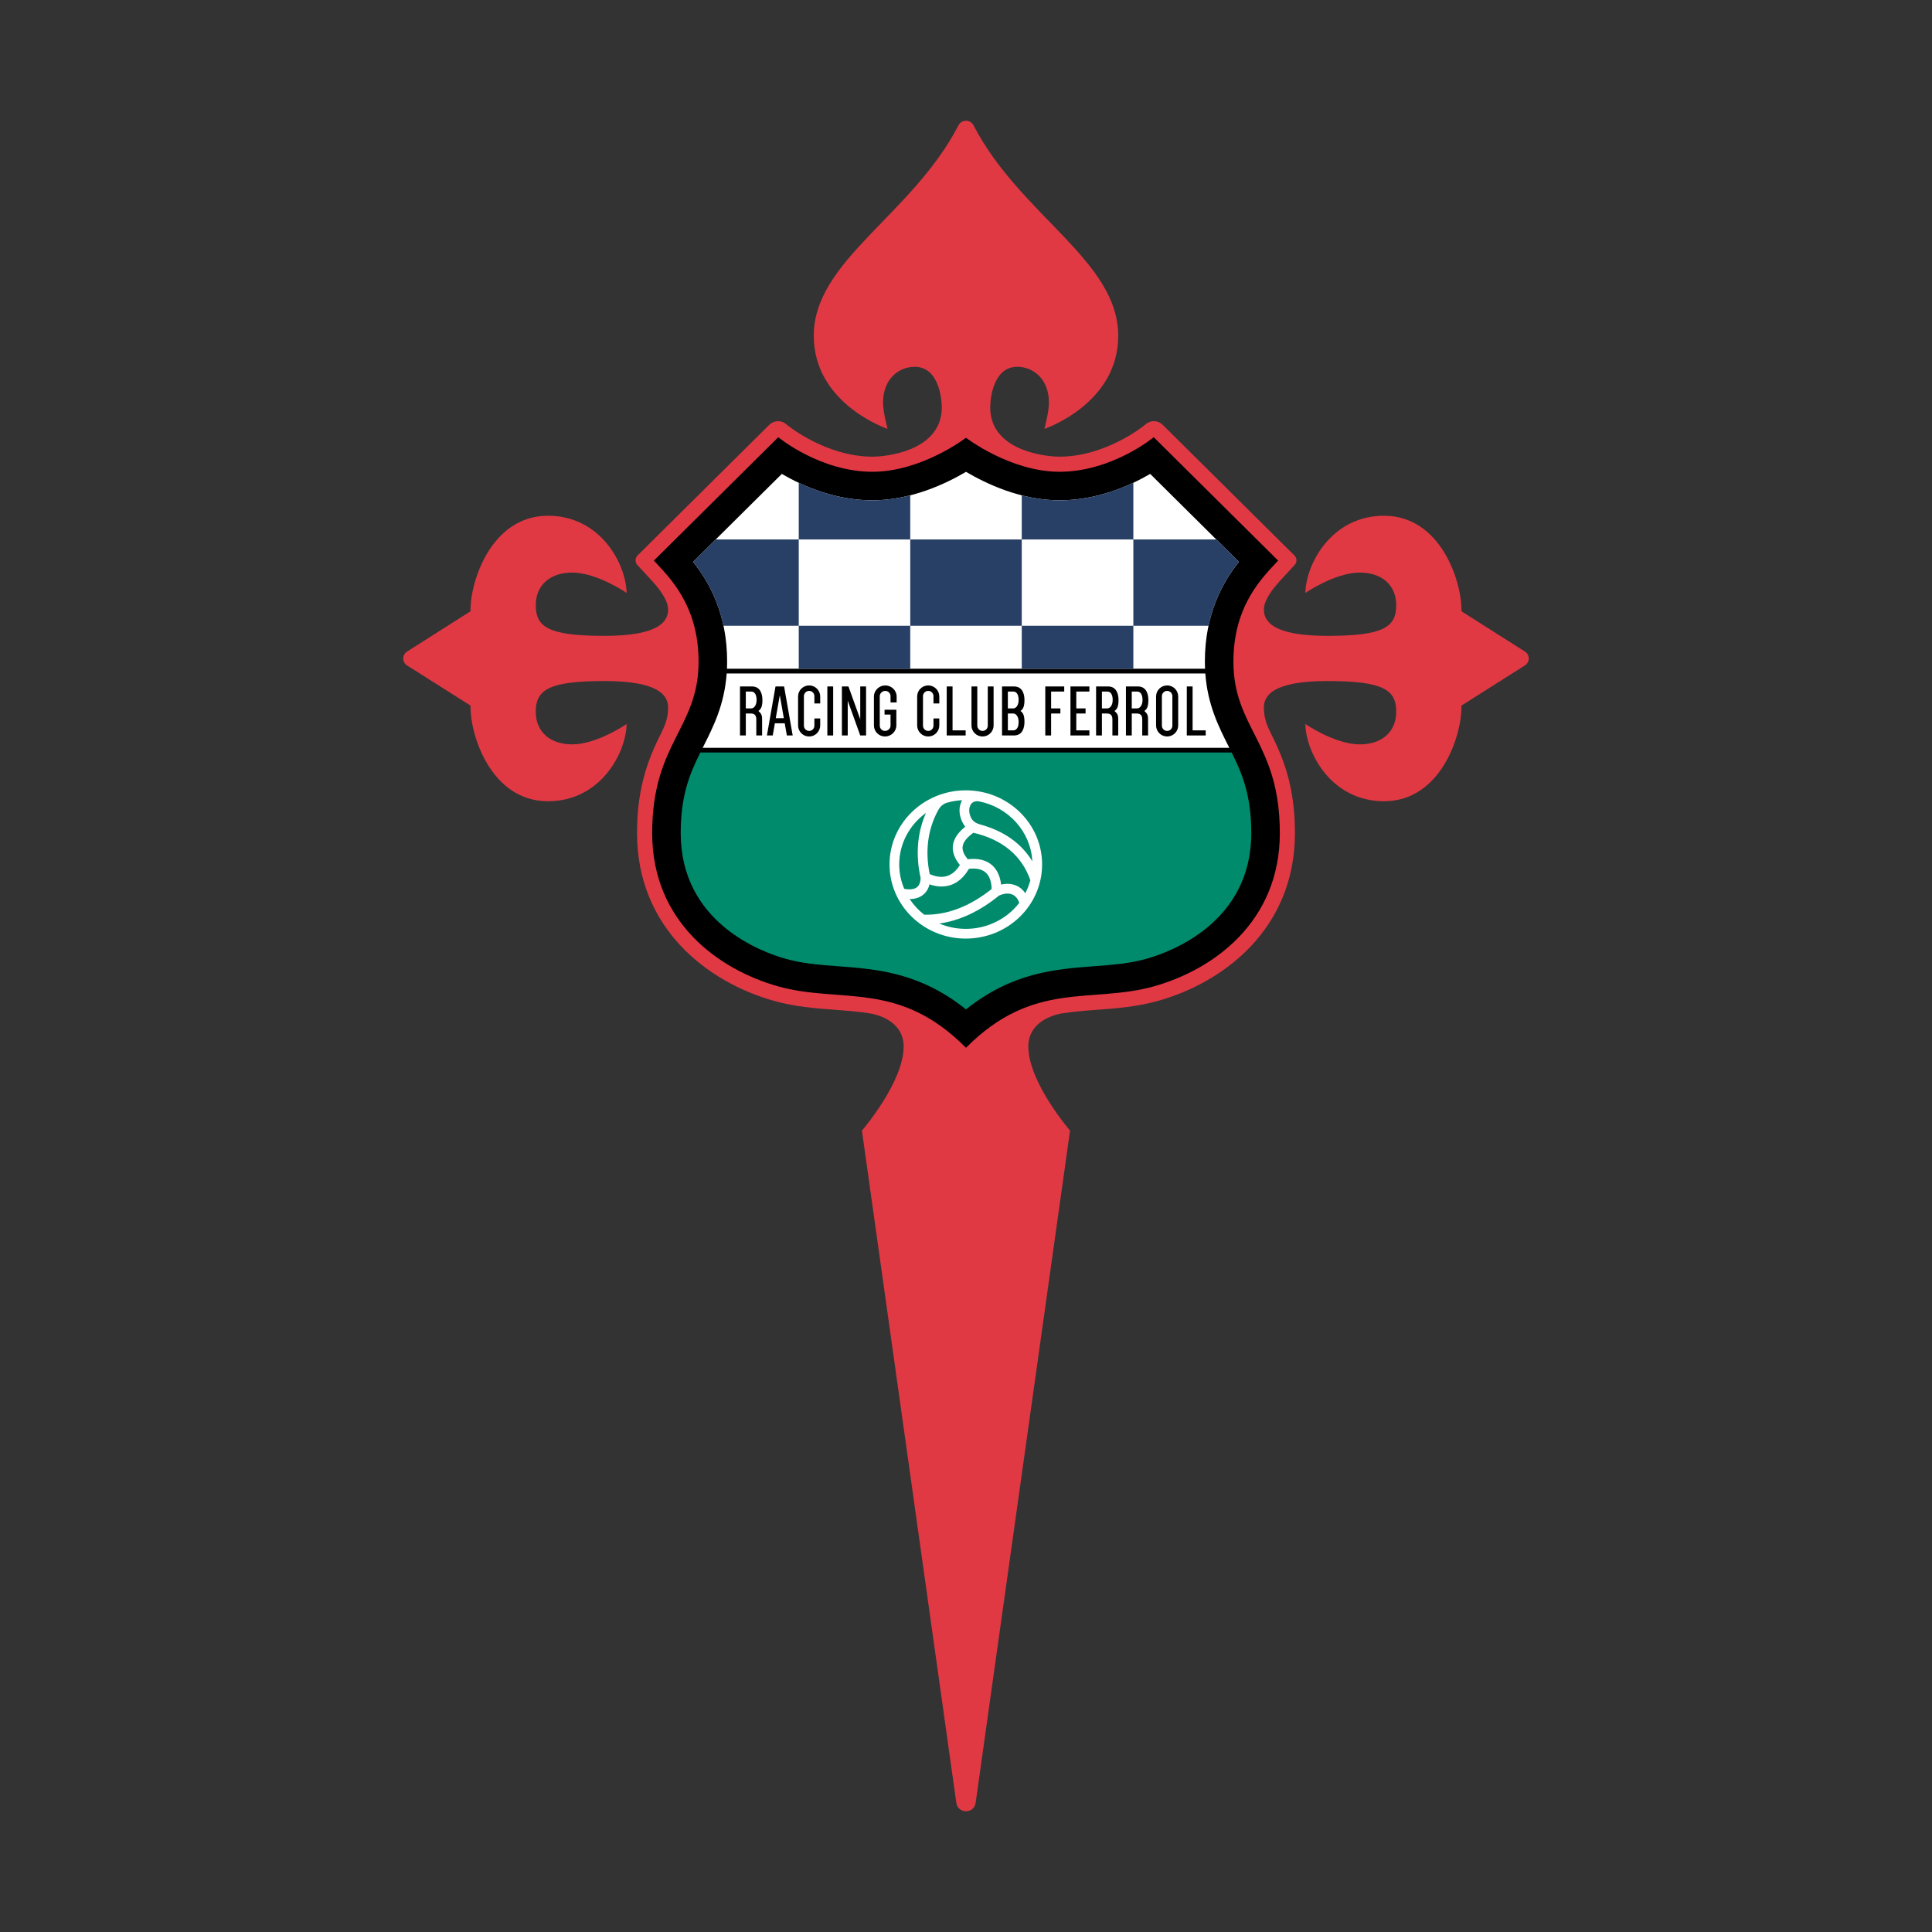 <?xml version="1.0" encoding="UTF-8"?>
<svg data-name="图层_1" xmlns="http://www.w3.org/2000/svg" version="1.1" viewBox="0 0 800 800">
  <rect x="0" y="0" width="800" height="800" fill="#333333" stroke="none"/>
  <!-- Created by @FCLOGO 2025-7-2 GMT+8 22:43:45 . https://fclogo.top/ -->
<!-- FOR PERSONAL USE ONLY NOT FOR COMMERCIAL USE -->
  <path d="M631.428,269.788l-26.274-16.667c.284-11.989-8.437-39.559-32.072-39.559-21.531,0-32.254,19.652-32.569,31.969,0,0,12.242-8.432,22.533-8.432,9.455,0,15.104,5.457,15.104,13.488,0,9.058-5.167,12.711-28.504,12.711-22.634,0-26.297-6.028-26.297-10.908,0-2.71,1.657-5.426,3.534-8.137,1.958-2.524,3.944-4.647,5.679-6.504l3.52-3.783c1.054-1.134,1.013-2.901-.091-3.985l-2.341-2.296-52.227-51.799c-1.868-1.853-4.84-1.992-6.874-.322l-.795.652c-.156.129-15.907,12.88-35.014,12.88-.374,0-.746-.013-1.118-.025-7.917-.293-27.587-3.735-27.587-20.318,0-4.267,1.46-16.865,11.194-16.865,6.674,0,13.116,5.068,13.116,14.893,0,3.876-1.876,10.805-1.876,10.805,0,0,30.564-10.236,30.564-38.539,0-31.187-40.652-49.878-59.917-87.149-1.306-2.529-4.924-2.529-6.232,0-19.262,37.271-59.917,55.962-59.917,87.149,0,28.303,30.564,38.539,30.564,38.539,0,0-1.876-6.928-1.876-10.805,0-9.825,6.443-14.893,13.116-14.893,9.734,0,11.194,12.598,11.194,16.865,0,16.583-19.67,20.024-27.586,20.318-.373.011-.745.025-1.118.025-19.107,0-34.857-12.751-35.015-12.88l-.783-.644c-2.034-1.67-5.008-1.534-6.882.314l-.724.715-53.835,53.393c-1.1,1.092-1.137,2.861-.08,3.995l3.495,3.758c1.737,1.857,3.721,3.98,5.679,6.504,1.881,2.711,3.536,5.428,3.536,8.139,0,4.88-3.664,10.908-26.298,10.908-23.337,0-28.503-3.653-28.503-12.711,0-8.031,5.648-13.488,15.103-13.488,10.292,0,22.533,8.432,22.533,8.432-.314-12.316-11.038-31.969-32.569-31.969-23.635,0-32.356,27.57-32.072,39.559l-26.274,16.667c-2.127,1.345-2.127,4.41,0,5.759l26.274,16.63c-.284,12.045,8.437,39.603,32.072,39.603,21.531,0,32.255-19.656,32.569-31.981,0,0-12.241,8.433-22.533,8.433-9.455,0-15.103-5.457-15.103-13.489,0-9.032,5.167-12.739,28.503-12.739,22.634,0,26.298,6.08,26.298,10.937,0,3.797-.907,6.742-2.926,10.755-4.92,9.897-9.934,21.57-9.934,41.283,0,39.415,29.209,61.706,56.544,69.425,8.788,2.48,17.185,3.112,25.305,3.723,5.201.392,10.189.769,15.098,1.58,5.255,1.058,13.449,4.519,13.449,13.628,0,14.834-17.277,34.829-17.277,34.829l39.091,278.36c.652,4.635,7.343,4.635,7.994,0l39.092-278.36s-17.276-19.995-17.276-34.829c0-9.105,8.186-12.567,13.442-13.628,4.91-.809,9.901-1.189,15.106-1.58,8.119-.611,16.516-1.244,25.304-3.723,27.337-7.719,56.545-30.01,56.545-69.425,0-19.749-5.032-31.429-9.963-41.337-1.998-3.984-2.898-6.921-2.898-10.7,0-4.856,3.663-10.937,26.297-10.937,23.338,0,28.504,3.707,28.504,12.739,0,8.032-5.649,13.489-15.104,13.489-10.291,0-22.533-8.433-22.533-8.433.315,12.326,11.038,31.981,32.569,31.981,23.635,0,32.357-27.558,32.072-39.603l26.274-16.63c2.127-1.349,2.127-4.414,0-5.759" style="fill: #e03944;"/>
  <path d="M400,433.868c27.959-28.2,51.818-18.106,77.963-25.488,24.48-6.914,51.987-26.629,51.987-63.402,0-37.461-19.219-43.292-19.219-70.994,0-23.533,12.227-35.03,18.512-41.857l-51.507-51.085s-17.266,14.31-38.997,14.31c-20.422,0-38.74-14.084-38.74-14.084,0,0-18.317,14.084-38.739,14.084-21.731,0-38.997-14.31-38.997-14.31l-51.507,51.085c6.284,6.826,18.511,18.324,18.511,41.857,0,27.702-19.218,33.533-19.218,70.994,0,36.773,27.507,56.488,51.987,63.402,26.145,7.383,50.005-2.712,77.962,25.488"/>
  <path d="M289.988,311.605c-4.33,8.7-8.116,17.62-8.116,33.373,0,36.908,33.201,49.152,43.378,52.026,7.041,1.988,14.185,2.525,21.748,3.094,16.001,1.203,33.867,2.551,53.003,17.873,19.136-15.322,37.003-16.669,53.003-17.873,7.563-.569,14.707-1.106,21.748-3.094,10.177-2.874,43.38-15.118,43.38-52.026,0-15.753-3.786-24.673-8.116-33.373h-220.027Z" style="fill: #008b6c;"/>
  <path d="M508.706,309.001c-4.096-8.107-8.668-17.192-9.61-30.143h-198.193c-.943,12.951-5.514,22.035-9.609,30.142-.11.217-.218.433-.327.649h218.068c-.11-.217-.218-.432-.329-.648" style="fill: #fff;"/>
  <path d="M301.027,276.896h197.946c-.04-.949-.063-1.92-.063-2.912,0-19.886,7.369-32.844,14.084-41.325-9.565-9.485-28.251-28.018-36.726-36.424-8.386,4.893-21.887,10.939-37.528,10.939-15.96,0-30.456-6.904-38.74-11.797-8.284,4.893-22.78,11.797-38.739,11.797-15.643,0-29.143-6.046-37.528-10.939-8.475,8.406-27.162,26.939-36.725,36.424,6.714,8.482,14.082,21.439,14.082,41.325,0,.992-.022,1.963-.063,2.912" style="fill: #fff;"/>
  <path d="M376.915,205.098h0c-4.924,1.258-10.2,2.076-15.655,2.076-11.826,0-22.422-3.456-30.515-7.256v23.46h46.169v-18.28ZM376.915,223.378h0v35.744h46.169v-35.744h-46.169ZM469.295,199.897h0c-8.097,3.809-18.709,7.277-30.555,7.277-5.455,0-10.732-.819-15.656-2.076v18.28h46.21v-23.481ZM503.636,223.378h-34.341v35.744h31.133c2.498-11.792,7.696-20.313,12.566-26.464-2.58-2.559-5.829-5.78-9.357-9.28ZM423.085,276.896h46.21v-17.773h-46.21v17.773ZM330.746,276.896h46.169v-17.773h-46.169v17.773ZM296.365,223.378c-3.528,3.501-6.776,6.722-9.357,9.28,4.869,6.151,10.067,14.672,12.564,26.464h31.174v-35.744h-34.382Z" style="fill: #283f66;"/>
  <path d="M424.558,369.871h0c-.739-1.094-1.652-1.988-2.712-2.64-2.098-1.253-4.639-1.569-7.316-.939-.456-4.267-2.228-6.75-3.826-8.116-2.442-2.101-5.91-2.887-9.971-2.375-1.434-1.715-2.158-3.294-2.158-4.733,0-.15.009-.299.025-.447.198-1.84,1.628-3.727,4.449-5.792,12.05,2.791,20.111,9.537,23.602,19.665-.496,1.865-1.204,3.659-2.093,5.377M399.901,384.622h0c-3.899,0-7.603-.78-10.961-2.214,8.405-1.152,16.795-5.087,24.721-11.559,2.311-1.056,4.532-1.122,6.084-.157,1.05.638,1.834,1.712,2.32,3.142-5.028,6.553-13.11,10.789-22.164,10.789ZM376.678,372.293h0c2.031-.026,3.752-.507,5.155-1.477,1.164-.802,2.491-2.221,3.052-4.622,6.733,2.323,12.544.079,16.303-6.408,2.246-.302,4.967-.201,6.919,1.473,1.591,1.387,2.459,3.741,2.507,6.857-9.011,7.236-18.573,10.869-27.921,10.638-2.369-1.831-4.374-4.019-6.016-6.462ZM372.349,357.945h0c0-8.719,4.347-16.461,11.075-21.337-3.574,8.085-4.377,17.324-2.224,26.903-.035,1.893-.594,3.24-1.628,3.967-1.158.796-2.979.971-5.147.564-1.335-3.103-2.076-6.497-2.076-10.097ZM388.659,335.176h0c.775-1.337,2.01-2.369,3.523-2.799,1.995-.567,4.036-.925,6.189-1.041-.632,1.231-1.058,2.637-1.058,4.184,0,2.955,1.277,5.31,2.346,6.837-2.313,1.863-4.727,4.447-5.096,7.831-.032.294-.048.591-.048.888,0,2.325.994,4.699,2.957,7.105-3.011,4.847-7.194,6.105-12.499,3.763-2.025-9.7-.724-18.964,3.686-26.768ZM401.806,333.45h0c.61-1.352,2.13-1.903,3.587-1.616,12.172,2.386,21.444,12.514,22.069,24.816-4.508-7.424-11.773-12.595-21.586-15.253-1.508-.41-2.93-1.183-3.658-2.554-.488-.9-.889-2.053-.889-3.324,0-.747.184-1.435.477-2.07ZM399.901,327.263c-17.428,0-31.567,13.748-31.567,30.682,0,16.965,14.138,30.704,31.567,30.704,17.472,0,31.611-13.739,31.611-30.704,0-16.933-14.139-30.682-31.611-30.682Z" style="fill: #fff;"/>
  <path d="M308.825,286.354h0v6.98h2.231c1.165,0,2.232-1.301,2.232-3.491,0-2.558-1.067-3.49-2.232-3.49h-2.231ZM306.415,284.245h4.944c3.796,0,4.338,3.647,4.338,5.599,0,2.343-.392,3.736-1.674,4.547.879.847,1.548,1.336,1.548,3.297l.007,6.849h-2.412v-6.735c0-1.547-.727-2.388-2.343-2.354h-1.998v9.089h-2.41v-20.291Z"/>
  <path d="M321.23,297.385h0l1.67-9.53,1.671,9.53h-3.341ZM325.825,304.536h2.411l-3.557-20.291h-3.555l-3.559,20.291h2.413l.883-5.041h4.081l.883,5.041Z"/>
  <path d="M337.218,297.502v2.987c0,1.199-.972,2.171-2.17,2.171s-2.168-.972-2.168-2.171v-12.236c0-1.2.971-2.171,2.168-2.171s2.17.971,2.17,2.171v3.026h2.414v-2.878c0-2.53-2.054-4.581-4.583-4.581s-4.582,2.051-4.582,4.581v11.977c0,2.532,2.053,4.582,4.582,4.582s4.583-2.05,4.583-4.582v-2.877h-2.414Z"/>
  <rect x="342.584" y="284.245" width="2.413" height="20.291"/>
  <polygon points="356.209 284.245 356.209 297.829 351.326 284.245 348.612 284.245 348.612 304.536 351.025 304.536 351.025 290.111 356.209 304.536 358.621 304.536 358.621 284.245 356.209 284.245"/>
  <path d="M368.75,293.882h-2.475v2.01h2.475v4.597c0,1.199-1.095,2.171-2.291,2.171-1.198,0-2.17-.972-2.17-2.171v-12.236c0-1.2,1.091-2.171,2.29-2.171s2.171.971,2.171,2.171v2.608h2.529v-2.459c0-2.53-2.169-4.581-4.701-4.581-2.53,0-4.703,2.051-4.703,4.581v11.977c0,2.532,2.054,4.582,4.583,4.582s4.702-2.05,4.702-4.582v-6.497h-2.41Z"/>
  <path d="M386.534,297.502v2.987c0,1.199-.972,2.171-2.172,2.171-1.199,0-2.172-.972-2.172-2.171v-12.236c0-1.2.973-2.171,2.172-2.171,1.2,0,2.172.971,2.172,2.171v3.026h2.41v-2.878c0-2.53-2.051-4.581-4.582-4.581s-4.582,2.051-4.582,4.581v11.977c0,2.532,2.051,4.582,4.582,4.582s4.582-2.05,4.582-4.582v-2.877h-2.41Z"/>
  <polygon points="394.43 302.427 394.43 284.245 392.015 284.245 392.015 304.536 399.854 304.536 399.854 302.427 394.43 302.427"/>
  <path d="M404.677,284.245v16.244c0,1.199.972,2.171,2.172,2.171,1.196,0,2.167-.972,2.167-2.171v-16.244h2.413v16.134c0,2.532-2.052,4.582-4.58,4.582-2.531,0-4.584-2.05-4.584-4.582v-16.134h2.412Z"/>
  <path d="M414.923,284.245h4.943c3.798,0,4.343,3.647,4.343,5.599,0,2.343-.391,3.736-1.673,4.547,1.282.811,1.673,2.204,1.673,4.546,0,1.953-.545,5.599-4.343,5.599h-4.943v-20.291ZM419.566,302.427h0c1.164,0,2.229-.933,2.229-3.491,0-2.189-1.066-3.49-2.229-3.49h-2.231v6.981h2.231ZM417.335,286.354v6.98h2.231c1.164,0,2.229-1.301,2.229-3.491,0-2.558-1.066-3.49-2.229-3.49h-2.231Z"/>
  <polygon points="432.831 284.245 432.831 304.536 435.243 304.536 435.243 295.446 439.084 295.446 439.084 293.334 435.243 293.334 435.243 286.354 440.67 286.354 440.67 284.245 432.831 284.245"/>
  <polygon points="443.258 284.245 443.258 304.536 451.093 304.536 451.093 302.427 445.669 302.427 445.669 295.446 449.513 295.446 449.513 293.334 445.669 293.334 445.669 286.354 451.093 286.354 451.093 284.245 443.258 284.245"/>
  <path d="M456.277,286.354h0v6.98h2.231c1.167,0,2.231-1.301,2.231-3.491,0-2.558-1.064-3.49-2.231-3.49h-2.231ZM453.867,284.245h4.949c3.798,0,4.335,3.647,4.335,5.599,0,2.343-.393,3.736-1.673,4.547.881.847,1.548,1.336,1.548,3.297l.006,6.849h-2.412v-6.735c0-1.547-.731-2.388-2.341-2.354h-2.001v9.089h-2.41v-20.291Z"/>
  <path d="M468.638,286.354h0v6.98h2.233c1.16,0,2.229-1.301,2.229-3.491,0-2.558-1.069-3.49-2.229-3.49h-2.233ZM466.225,284.245h4.945c3.795,0,4.341,3.647,4.341,5.599,0,2.343-.392,3.736-1.675,4.547.875.847,1.546,1.336,1.546,3.297l.011,6.849h-2.415v-6.735c0-1.547-.725-2.388-2.343-2.354h-1.996v9.089h-2.413v-20.291Z"/>
  <path d="M481.114,300.489h0c0,1.199.972,2.171,2.17,2.171,1.2,0,2.173-.972,2.173-2.171v-12.236c0-1.2-.972-2.171-2.173-2.171-1.198,0-2.17.971-2.17,2.171v12.236ZM478.706,288.401c0-2.53,2.053-4.581,4.578-4.581,2.533,0,4.582,2.051,4.582,4.581v11.977c0,2.532-2.049,4.582-4.582,4.582-2.526,0-4.578-2.05-4.578-4.582v-11.977Z"/>
  <polygon points="493.834 302.427 493.834 284.245 491.427 284.245 491.427 304.536 499.26 304.536 499.26 302.427 493.834 302.427"/>
</svg>